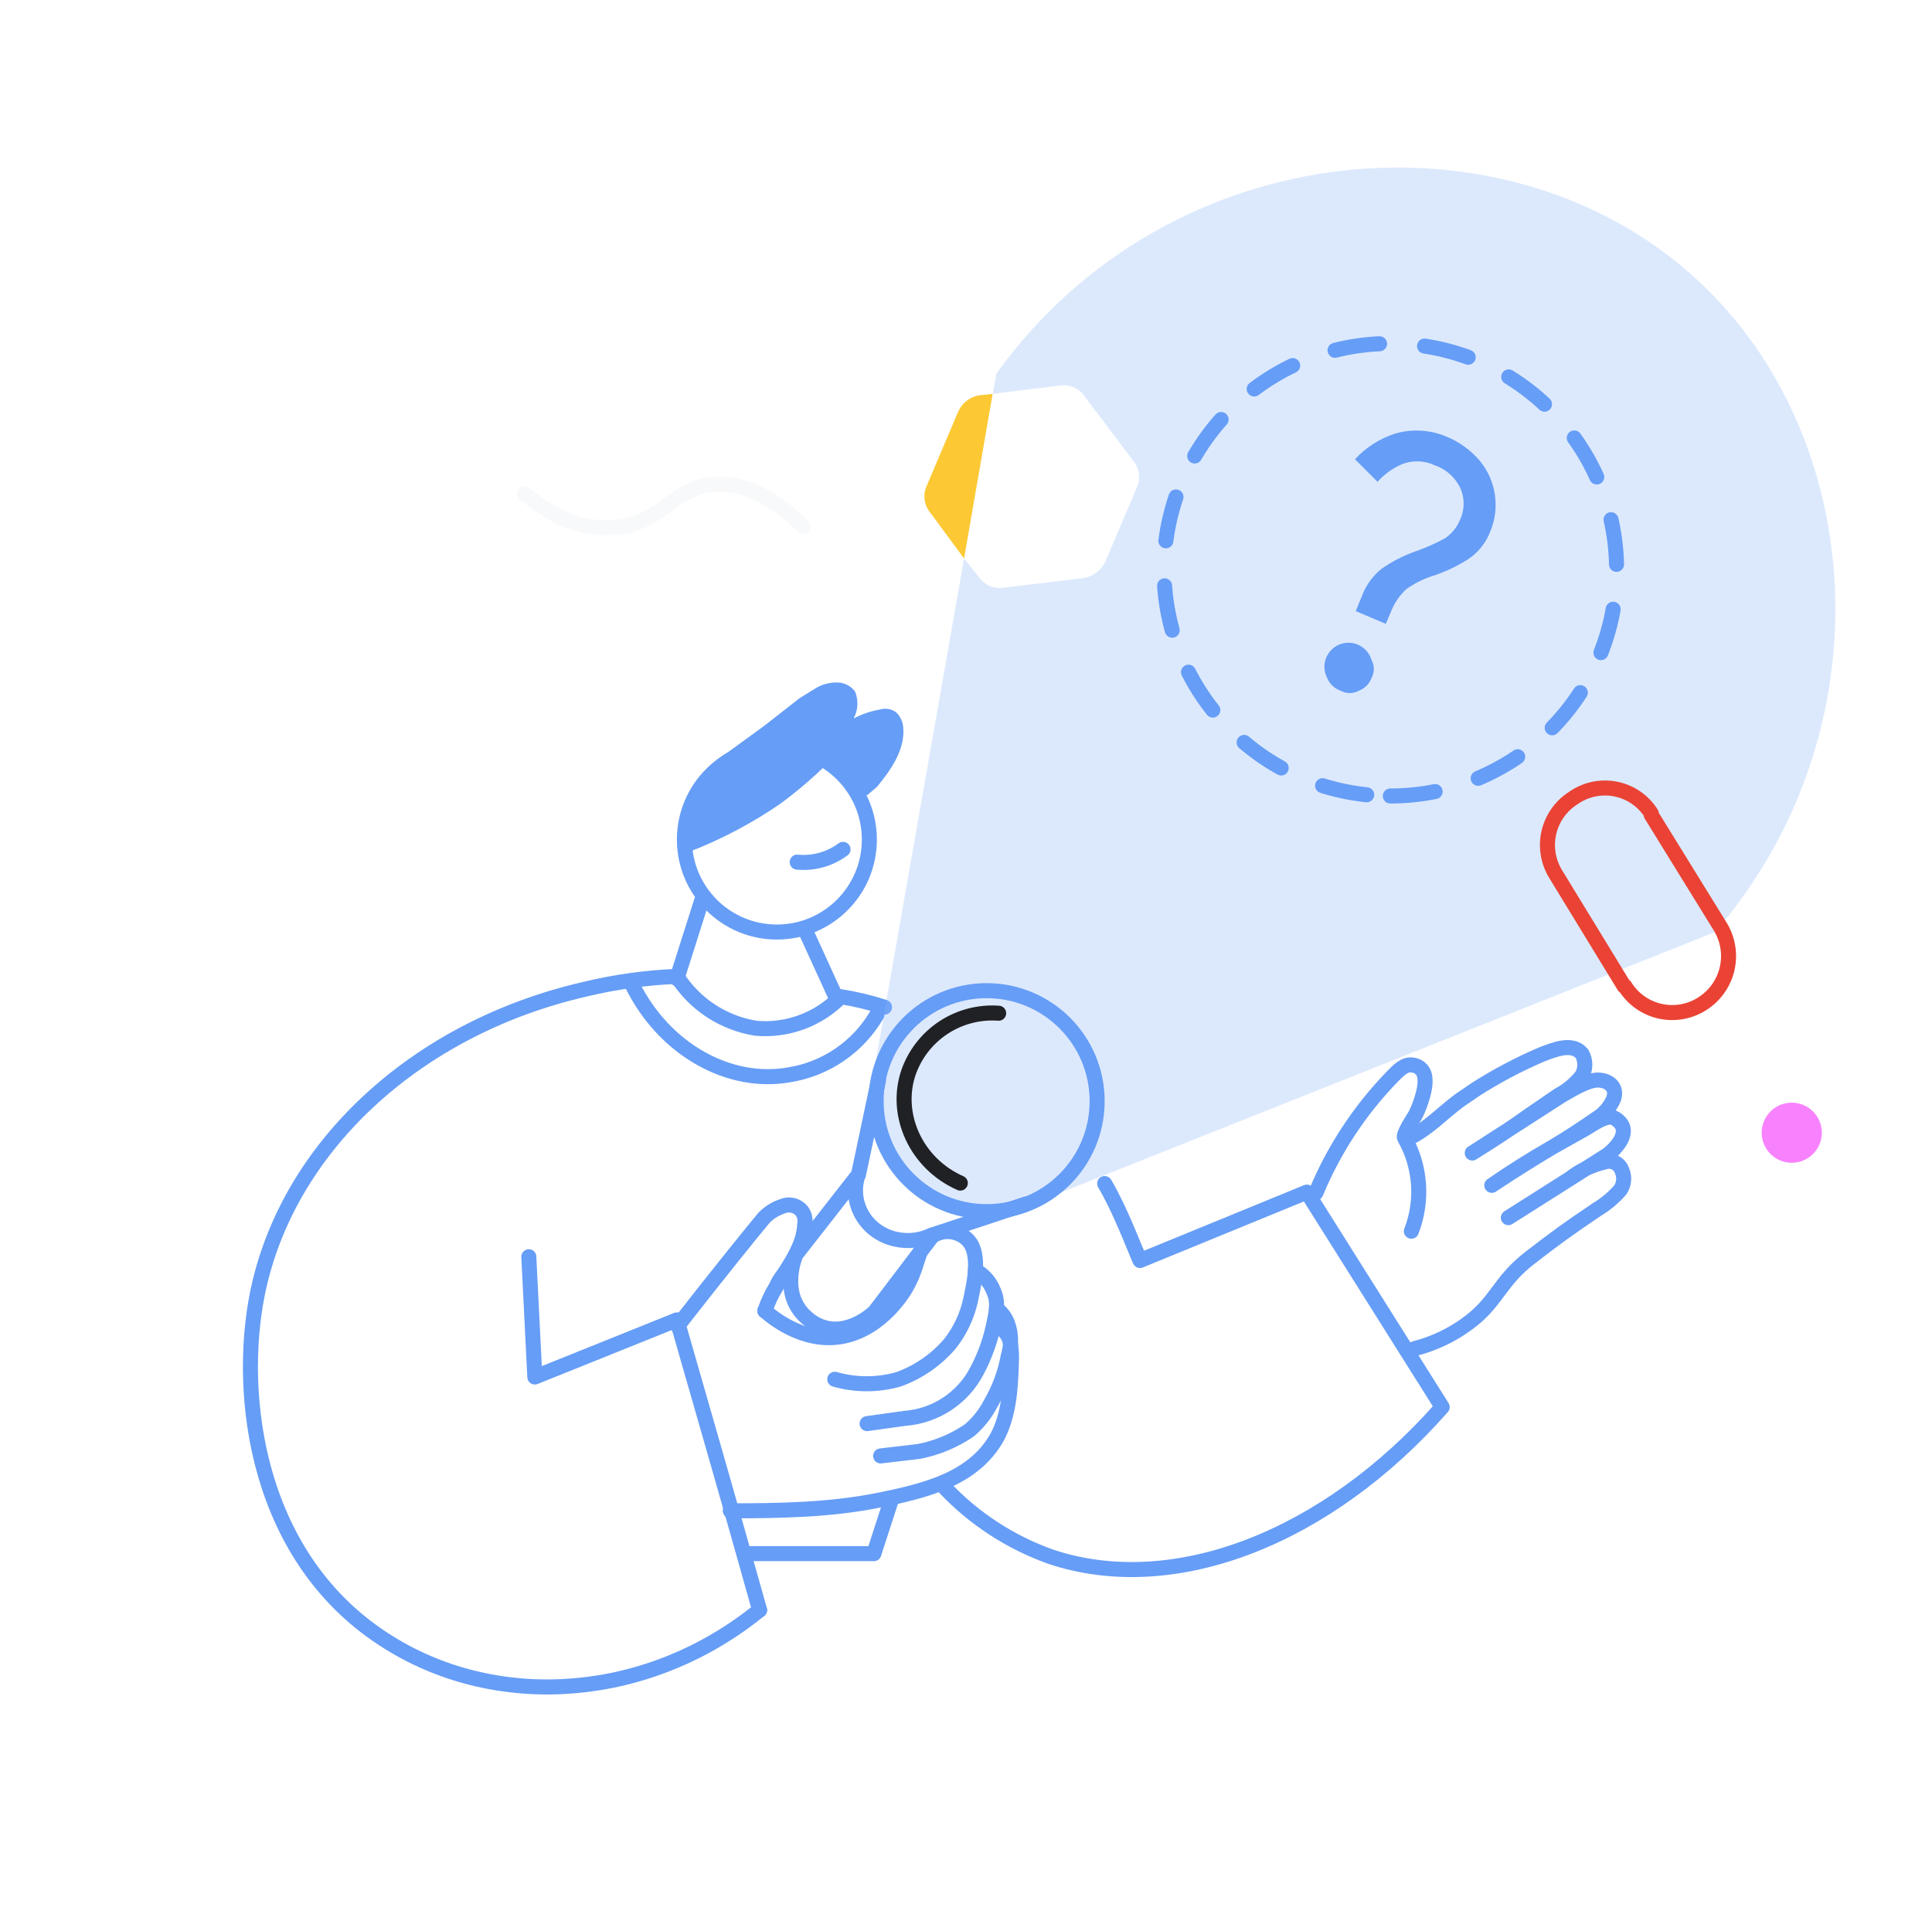 <svg width="257" height="256" viewBox="0 0 257 256" fill="none" xmlns="http://www.w3.org/2000/svg">
<path d="M101.744 174.4C102.444 175 106.744 178.8 112.044 177.8C117.344 176.8 120.344 171.7 120.644 171.1C122.444 167.9 122.044 165.3 124.244 164.3C124.905 163.944 125.657 163.792 126.405 163.864C127.152 163.935 127.862 164.226 128.444 164.7C130.644 166.4 129.544 170.8 129.144 172.8C128.693 174.991 127.734 177.047 126.344 178.8C124.519 180.925 122.177 182.544 119.544 183.5C116.767 184.297 113.821 184.297 111.044 183.5" stroke="#669DF6" stroke-width="2" stroke-linecap="round" stroke-linejoin="round"/>
<path d="M97.144 201C103.744 201 110.344 200.9 116.844 199.6C123.344 198.3 129.544 196.7 132.644 191.2C134.244 188.2 134.444 184.6 134.544 181.1C134.585 180.195 134.518 179.289 134.344 178.4C134.22 177.95 133.993 177.534 133.681 177.187C133.368 176.84 132.979 176.57 132.544 176.4" stroke="#669DF6" stroke-width="2" stroke-linecap="round" stroke-linejoin="round"/>
<path d="M115.344 189.4L120.344 188.7C122.348 188.554 124.282 187.899 125.962 186.796C127.642 185.694 129.013 184.181 129.944 182.4C131.033 180.361 131.808 178.17 132.244 175.9C132.644 174.1 132.744 173 132.144 171.7C131.685 170.547 130.835 169.591 129.744 169" stroke="#669DF6" stroke-width="2" stroke-linecap="round" stroke-linejoin="round"/>
<path d="M101.744 174.4C102.122 173.28 102.625 172.207 103.244 171.2L103.644 170.4L104.544 169.1C105.744 167.2 106.944 165.2 107.044 162.9C107.111 162.589 107.111 162.267 107.042 161.956C106.973 161.645 106.837 161.353 106.644 161.1C106.336 160.729 105.915 160.469 105.445 160.361C104.976 160.252 104.483 160.301 104.044 160.5C103.137 160.805 102.315 161.319 101.644 162C100.144 163.8 95.844 169.1 90.144 176.4" stroke="#669DF6" stroke-width="2" stroke-linecap="round" stroke-linejoin="round"/>
<path d="M111.344 133L107.005 123.499M93.344 119.8L90.044 130.2" stroke="#669DF6" stroke-width="2" stroke-linecap="round" stroke-linejoin="round"/>
<path d="M103.344 124C110.137 124 115.644 118.493 115.644 111.7C115.644 104.907 110.137 99.4 103.344 99.4C96.551 99.4 91.044 104.907 91.044 111.7C91.044 118.493 96.551 124 103.344 124Z" stroke="#669DF6" stroke-width="2" stroke-linecap="round" stroke-linejoin="round"/>
<path d="M106.044 114.7C108.218 114.91 110.392 114.304 112.144 113" stroke="#669DF6" stroke-width="2" stroke-linecap="round" stroke-linejoin="round"/>
<path d="M109.744 101.9C108.588 100.88 107.198 100.163 105.696 99.814C104.195 99.465 102.631 99.495 101.144 99.9C98.244 100.6 95.444 101 93.444 103.3C91.444 105.6 91.244 107.8 90.644 109.6C90.324 110.534 90.156 111.513 90.144 112.5C90.144 114 90.644 113.7 91.744 113.3C96.015 111.65 100.076 109.502 103.844 106.9C105.92 105.367 107.891 103.697 109.744 101.9Z" fill="#669DF6"/>
<path d="M97.844 102.8C96.644 103.3 95.944 105.8 94.544 106.5C94.744 106.4 92.144 104.7 93.144 103.4C94.21 102.061 95.495 100.911 96.944 100L101.744 96.5L106.344 92.9L108.444 91.6C109.255 91.095 110.188 90.818 111.144 90.8C111.643 90.767 112.142 90.86 112.596 91.07C113.05 91.279 113.445 91.599 113.744 92C113.98 92.577 114.084 93.2 114.05 93.823C114.015 94.445 113.842 95.052 113.544 95.6C114.636 95.009 115.819 94.603 117.044 94.4C117.416 94.283 117.81 94.258 118.193 94.328C118.577 94.398 118.937 94.56 119.244 94.8C119.756 95.309 120.074 95.981 120.144 96.7C120.444 99.7 118.544 102.4 116.644 104.7L115.344 105.8C114.944 105.9 113.344 103.5 112.544 103C108.544 100.6 106.844 98.9 97.844 102.8" fill="#669DF6"/>
<path d="M117.144 193.7L122.244 193.1C124.644 192.631 126.924 191.679 128.944 190.3C130.094 189.325 131.045 188.136 131.744 186.8C132.922 184.792 133.734 182.591 134.144 180.3C134.562 178.925 134.527 177.453 134.044 176.1C133.753 175.299 133.231 174.603 132.544 174.1" stroke="#669DF6" stroke-width="2" stroke-linecap="round" stroke-linejoin="round"/>
<path d="M101.044 214.2C86.444 226.1 66.544 227.7 51.844 218.6C33.944 207.6 31.544 185.5 34.244 172.1C38.144 152.8 55.144 136.8 77.844 131.6C81.845 130.636 85.931 130.066 90.044 129.9C91.206 131.728 92.743 133.288 94.553 134.478C96.363 135.667 98.405 136.459 100.544 136.8C102.621 136.986 104.714 136.705 106.669 135.979C108.624 135.252 110.392 134.098 111.844 132.6C113.818 132.914 115.762 133.381 117.661 133.996M125.744 198C129.635 202.086 134.43 205.202 139.744 207.1C156.144 212.6 176.544 204.6 191.844 187.2L173.844 158.6L151.644 167.7C150.704 165.555 148.98 160.904 146.947 157.464" stroke="#669DF6" stroke-width="2" stroke-linecap="round" stroke-linejoin="round"/>
<path d="M101.044 214.2C97.444 201.3 93.744 188.5 90.044 175.6L71.144 183.2L70.344 167.2" stroke="#669DF6" stroke-width="2" stroke-linecap="round" stroke-linejoin="round"/>
<path d="M99.344 206.7H116.244L118.644 199.3" stroke="#669DF6" stroke-width="2" stroke-linecap="round" stroke-linejoin="round"/>
<path d="M130.244 52.6C129.63 52.702 129.051 52.956 128.562 53.341C128.072 53.726 127.688 54.227 127.444 54.8L123.244 64.7C122.998 65.273 122.915 65.903 123.003 66.52C123.091 67.137 123.348 67.719 123.744 68.2L128.244 74.3L132.044 52.4L130.244 52.6Z" fill="#FCC934"/>
<path fill-rule="evenodd" clip-rule="evenodd" d="M132.544 49.7C155.644 17.6 200.744 14 225.844 37.3C248.444 58.2 251.144 97.3 228.144 124L140.717 158.817C144.369 155.986 146.721 151.556 146.721 146.577C146.721 138.029 139.791 131.1 131.244 131.1C124.061 131.1 118.022 135.992 116.276 142.627L116.244 142.6L128.244 74.3L130.244 76.8C130.601 77.301 131.087 77.696 131.65 77.942C132.214 78.189 132.834 78.278 133.444 78.2L144.144 76.9C144.77 76.797 145.361 76.543 145.866 76.159C146.372 75.776 146.776 75.275 147.044 74.7L151.244 64.8C151.49 64.227 151.573 63.597 151.485 62.98C151.396 62.363 151.14 61.782 150.744 61.3L144.244 52.7C143.887 52.173 143.386 51.761 142.801 51.513C142.215 51.264 141.57 51.191 140.944 51.3L132.044 52.4L132.544 49.7Z" fill="#8AB4F8" fill-opacity="0.3"/>
<path d="M131.244 161.2C139.362 161.2 145.944 154.619 145.944 146.5C145.944 138.381 139.362 131.8 131.244 131.8C123.125 131.8 116.544 138.381 116.544 146.5C116.544 154.619 123.125 161.2 131.244 161.2Z" fill="#8AB4F8" fill-opacity="0.3"/>
<path fill-rule="evenodd" clip-rule="evenodd" d="M131.244 132.8C123.678 132.8 117.544 138.934 117.544 146.5C117.544 154.066 123.678 160.2 131.244 160.2C138.81 160.2 144.944 154.066 144.944 146.5C144.944 138.934 138.81 132.8 131.244 132.8ZM115.544 146.5C115.544 137.829 122.573 130.8 131.244 130.8C139.915 130.8 146.944 137.829 146.944 146.5C146.944 155.171 139.915 162.2 131.244 162.2C122.573 162.2 115.544 155.171 115.544 146.5Z" fill="#669DF6"/>
<path d="M114.011 156.753C113.786 157.612 113.741 158.507 113.878 159.384C114.014 160.26 114.331 161.102 114.808 161.858C115.284 162.613 115.912 163.269 116.654 163.784C117.396 164.3 118.236 164.666 119.126 164.86C120.753 165.235 122.463 165.039 123.956 164.308" stroke="#669DF6" stroke-width="2" stroke-linecap="round" stroke-linejoin="round"/>
<path d="M106.844 70C101.944 65.3 98.144 64.3 95.344 64.4C89.844 64.6 88.144 69.5 82.244 70.1C76.344 70.7 73.144 68.2 69.744 65.7" stroke="#E8EAED" stroke-opacity="0.3" stroke-width="2" stroke-linecap="round" stroke-linejoin="round"/>
<path d="M132.844 134.8C130.253 134.612 127.673 135.285 125.503 136.713C123.333 138.142 121.696 140.246 120.844 142.7C118.944 148.3 121.844 154.8 127.744 157.4" stroke="#202124" stroke-width="2" stroke-linecap="round" stroke-linejoin="round"/>
<path d="M187.444 151.3L187.244 151.5C189.844 150.3 191.844 148.1 194.144 146.4L196.344 144.9C199.114 143.133 202.024 141.594 205.044 140.3C206.644 139.7 209.144 138.6 210.444 140.2C210.689 140.644 210.818 141.143 210.818 141.65C210.818 142.157 210.689 142.656 210.444 143.1C209.603 144.173 208.547 145.058 207.344 145.7L203.544 148.3C201.044 150.1 198.444 151.8 195.844 153.4L207.644 145.8C208.844 145.1 210.944 143.8 212.344 143.7C213.744 143.6 215.244 144.5 214.644 146.2C214.25 147.108 213.63 147.899 212.844 148.5C210.844 149.9 208.744 151.3 206.544 152.6C204.344 153.9 201.144 155.9 198.444 157.7C201.044 155.9 203.744 154.2 206.544 152.6L210.644 150.3C211.744 149.7 213.744 148.1 214.844 148.8C217.444 150.4 214.744 153 213.744 153.7L200.644 162L208.844 156.8C210.193 155.732 211.765 154.98 213.444 154.6C213.667 154.521 213.904 154.486 214.14 154.499C214.377 154.511 214.609 154.57 214.822 154.673C215.036 154.775 215.227 154.918 215.385 155.094C215.544 155.271 215.665 155.477 215.744 155.7C215.933 156.115 216.014 156.571 215.979 157.026C215.944 157.48 215.794 157.919 215.544 158.3C214.653 159.323 213.607 160.2 212.444 160.9C208.744 163.4 207.044 164.6 203.444 167.4C199.844 170.2 199.244 172.6 196.444 175.1C194.08 177.149 191.273 178.621 188.244 179.4" stroke="#669DF6" stroke-width="2" stroke-linecap="round" stroke-linejoin="round"/>
<path d="M187.744 163.8C188.523 161.796 188.846 159.643 188.69 157.499C188.535 155.354 187.904 153.271 186.844 151.4C186.544 151 187.944 148.9 188.244 148.4C188.544 147.9 189.744 145.1 189.544 143.5C189.547 143.055 189.385 142.625 189.089 142.293C188.794 141.961 188.386 141.749 187.944 141.7C186.844 141.5 186.044 142.4 185.244 143.2C180.89 147.671 177.428 152.932 175.044 158.7" stroke="#669DF6" stroke-width="2" stroke-linecap="round" stroke-linejoin="round"/>
<path d="M184.944 105.9C201.568 105.9 215.044 92.424 215.044 75.8C215.044 59.176 201.568 45.7 184.944 45.7C168.32 45.7 154.844 59.176 154.844 75.8C154.844 92.424 168.32 105.9 184.944 105.9Z" stroke="#669DF6" stroke-width="2" stroke-linecap="round" stroke-linejoin="round" stroke-dasharray="6 6"/>
<path d="M181.244 79.1C181.774 77.772 182.635 76.602 183.744 75.7C185.191 74.684 186.773 73.876 188.444 73.3C189.754 72.836 191.025 72.268 192.244 71.6C193.144 70.983 193.84 70.113 194.244 69.1C194.542 68.44 194.696 67.724 194.696 67C194.696 66.276 194.542 65.56 194.244 64.9C193.903 64.2 193.427 63.575 192.844 63.06C192.26 62.545 191.58 62.151 190.844 61.9C189.526 61.28 188.015 61.208 186.644 61.7C185.342 62.23 184.179 63.051 183.244 64.1L180.244 61.1C181.689 59.529 183.514 58.358 185.544 57.7C187.82 57.026 190.261 57.168 192.444 58.1C194.144 58.803 195.652 59.9 196.844 61.3C197.911 62.591 198.605 64.149 198.852 65.805C199.098 67.462 198.888 69.154 198.244 70.7C197.652 72.271 196.564 73.605 195.144 74.5C193.643 75.433 192.03 76.172 190.344 76.7C189.168 77.105 188.056 77.677 187.044 78.4C186.236 79.164 185.59 80.082 185.144 81.1L184.344 83L180.344 81.3L181.244 79.1ZM176.544 90.2C176.336 89.805 176.213 89.37 176.183 88.925C176.154 88.479 176.217 88.032 176.37 87.613C176.524 87.194 176.763 86.811 177.073 86.489C177.383 86.168 177.757 85.915 178.17 85.747C178.584 85.578 179.028 85.499 179.475 85.512C179.921 85.526 180.36 85.633 180.762 85.826C181.165 86.02 181.522 86.295 181.812 86.635C182.102 86.975 182.317 87.372 182.444 87.8C182.645 88.168 182.751 88.581 182.751 89C182.751 89.419 182.645 89.832 182.444 90.2C182.299 90.588 182.072 90.941 181.778 91.234C181.485 91.528 181.132 91.755 180.744 91.9C180.376 92.101 179.963 92.207 179.544 92.207C179.125 92.207 178.712 92.101 178.344 91.9C177.94 91.761 177.571 91.537 177.26 91.244C176.95 90.951 176.706 90.595 176.544 90.2V90.2Z" fill="#669DF6"/>
<path d="M238.344 154.7C240.553 154.7 242.344 152.909 242.344 150.7C242.344 148.491 240.553 146.7 238.344 146.7C236.135 146.7 234.344 148.491 234.344 150.7C234.344 152.909 236.135 154.7 238.344 154.7Z" fill="#F882FE"/>
<path d="M84.144 131.1C88.444 139.7 97.044 144.4 104.944 143C107.366 142.62 109.673 141.704 111.697 140.32C113.721 138.936 115.411 137.119 116.644 135" stroke="#669DF6" stroke-width="2" stroke-linecap="round" stroke-linejoin="round"/>
<path d="M114.199 156.264L114.987 156.88L115.129 156.697L115.177 156.471L114.199 156.264ZM105.871 166.915L105.083 166.299L105.006 166.397L104.956 166.511L105.871 166.915ZM107.712 175.644L107.113 176.444L107.113 176.444L107.712 175.644ZM116.361 174.522L117.065 175.233L117.115 175.184L117.158 175.128L116.361 174.522ZM124.16 164.261L123.845 163.312C123.654 163.375 123.486 163.495 123.364 163.656L124.16 164.261ZM117.845 143.87C117.959 143.329 117.614 142.799 117.074 142.684C116.533 142.57 116.003 142.915 115.888 143.456L117.845 143.87ZM136.797 161.122C137.322 160.948 137.606 160.382 137.432 159.858C137.258 159.334 136.692 159.05 136.168 159.224L136.797 161.122ZM113.411 155.648L105.083 166.299L106.658 167.531L114.987 156.88L113.411 155.648ZM105.871 166.915C104.956 166.511 104.956 166.511 104.955 166.512C104.955 166.512 104.955 166.512 104.955 166.513C104.955 166.513 104.954 166.514 104.954 166.515C104.953 166.517 104.952 166.519 104.951 166.521C104.949 166.526 104.946 166.532 104.943 166.54C104.937 166.554 104.928 166.575 104.918 166.6C104.898 166.65 104.87 166.721 104.836 166.811C104.77 166.989 104.684 167.242 104.595 167.554C104.418 168.175 104.229 169.045 104.188 170.035C104.104 172.025 104.625 174.58 107.113 176.444L108.312 174.843C106.52 173.501 106.12 171.692 106.186 170.119C106.219 169.327 106.372 168.617 106.518 168.101C106.591 167.845 106.661 167.642 106.712 167.506C106.737 167.438 106.757 167.387 106.77 167.355C106.777 167.339 106.781 167.328 106.784 167.322C106.785 167.318 106.786 167.317 106.786 167.316C106.787 167.316 106.786 167.316 106.786 167.316C106.786 167.316 106.786 167.317 106.786 167.317C106.786 167.317 106.786 167.318 106.786 167.318C106.786 167.318 106.785 167.318 105.871 166.915ZM107.113 176.444C109.626 178.327 112.193 177.976 114.028 177.208C114.938 176.827 115.689 176.339 116.21 175.95C116.472 175.754 116.68 175.581 116.824 175.454C116.897 175.391 116.954 175.338 116.994 175.301C117.015 175.282 117.031 175.266 117.042 175.255C117.048 175.249 117.053 175.245 117.057 175.241C117.059 175.239 117.06 175.237 117.062 175.236C117.062 175.235 117.063 175.235 117.064 175.234C117.064 175.234 117.064 175.234 117.064 175.234C117.065 175.233 117.065 175.233 116.361 174.522C115.658 173.812 115.658 173.812 115.658 173.811C115.658 173.811 115.659 173.811 115.659 173.811C115.659 173.811 115.659 173.81 115.659 173.81C115.66 173.81 115.66 173.81 115.659 173.81C115.659 173.811 115.657 173.812 115.655 173.815C115.65 173.819 115.641 173.828 115.628 173.84C115.602 173.864 115.561 173.902 115.506 173.95C115.395 174.047 115.228 174.187 115.014 174.347C114.582 174.669 113.973 175.062 113.256 175.363C111.836 175.957 110.078 176.166 108.312 174.843L107.113 176.444ZM117.158 175.128L124.957 164.866L123.364 163.656L115.565 173.917L117.158 175.128ZM115.888 143.456L113.221 156.057L115.177 156.471L117.845 143.87L115.888 143.456ZM124.475 165.21L136.797 161.122L136.168 159.224L123.845 163.312L124.475 165.21Z" fill="#669DF6"/>
<path d="M209.544 106C210.351 105.48 211.253 105.125 212.198 104.954C213.143 104.783 214.112 104.8 215.05 105.004C215.989 105.209 216.877 105.596 217.665 106.145C218.454 106.693 219.126 107.391 219.644 108.2V108.4L228.844 123.3C229.877 124.998 230.194 127.036 229.725 128.967C229.256 130.898 228.04 132.565 226.344 133.6V133.6C225.517 134.113 224.597 134.459 223.636 134.616C222.676 134.773 221.693 134.739 220.746 134.516C219.798 134.293 218.904 133.886 218.114 133.317C217.325 132.748 216.655 132.028 216.144 131.2H216.044L206.944 116.3C205.929 114.65 205.602 112.669 206.032 110.78C206.462 108.892 207.615 107.248 209.244 106.2L209.544 106Z" stroke="#EA4335" stroke-width="2" stroke-linecap="round" stroke-linejoin="round"/>
</svg>
